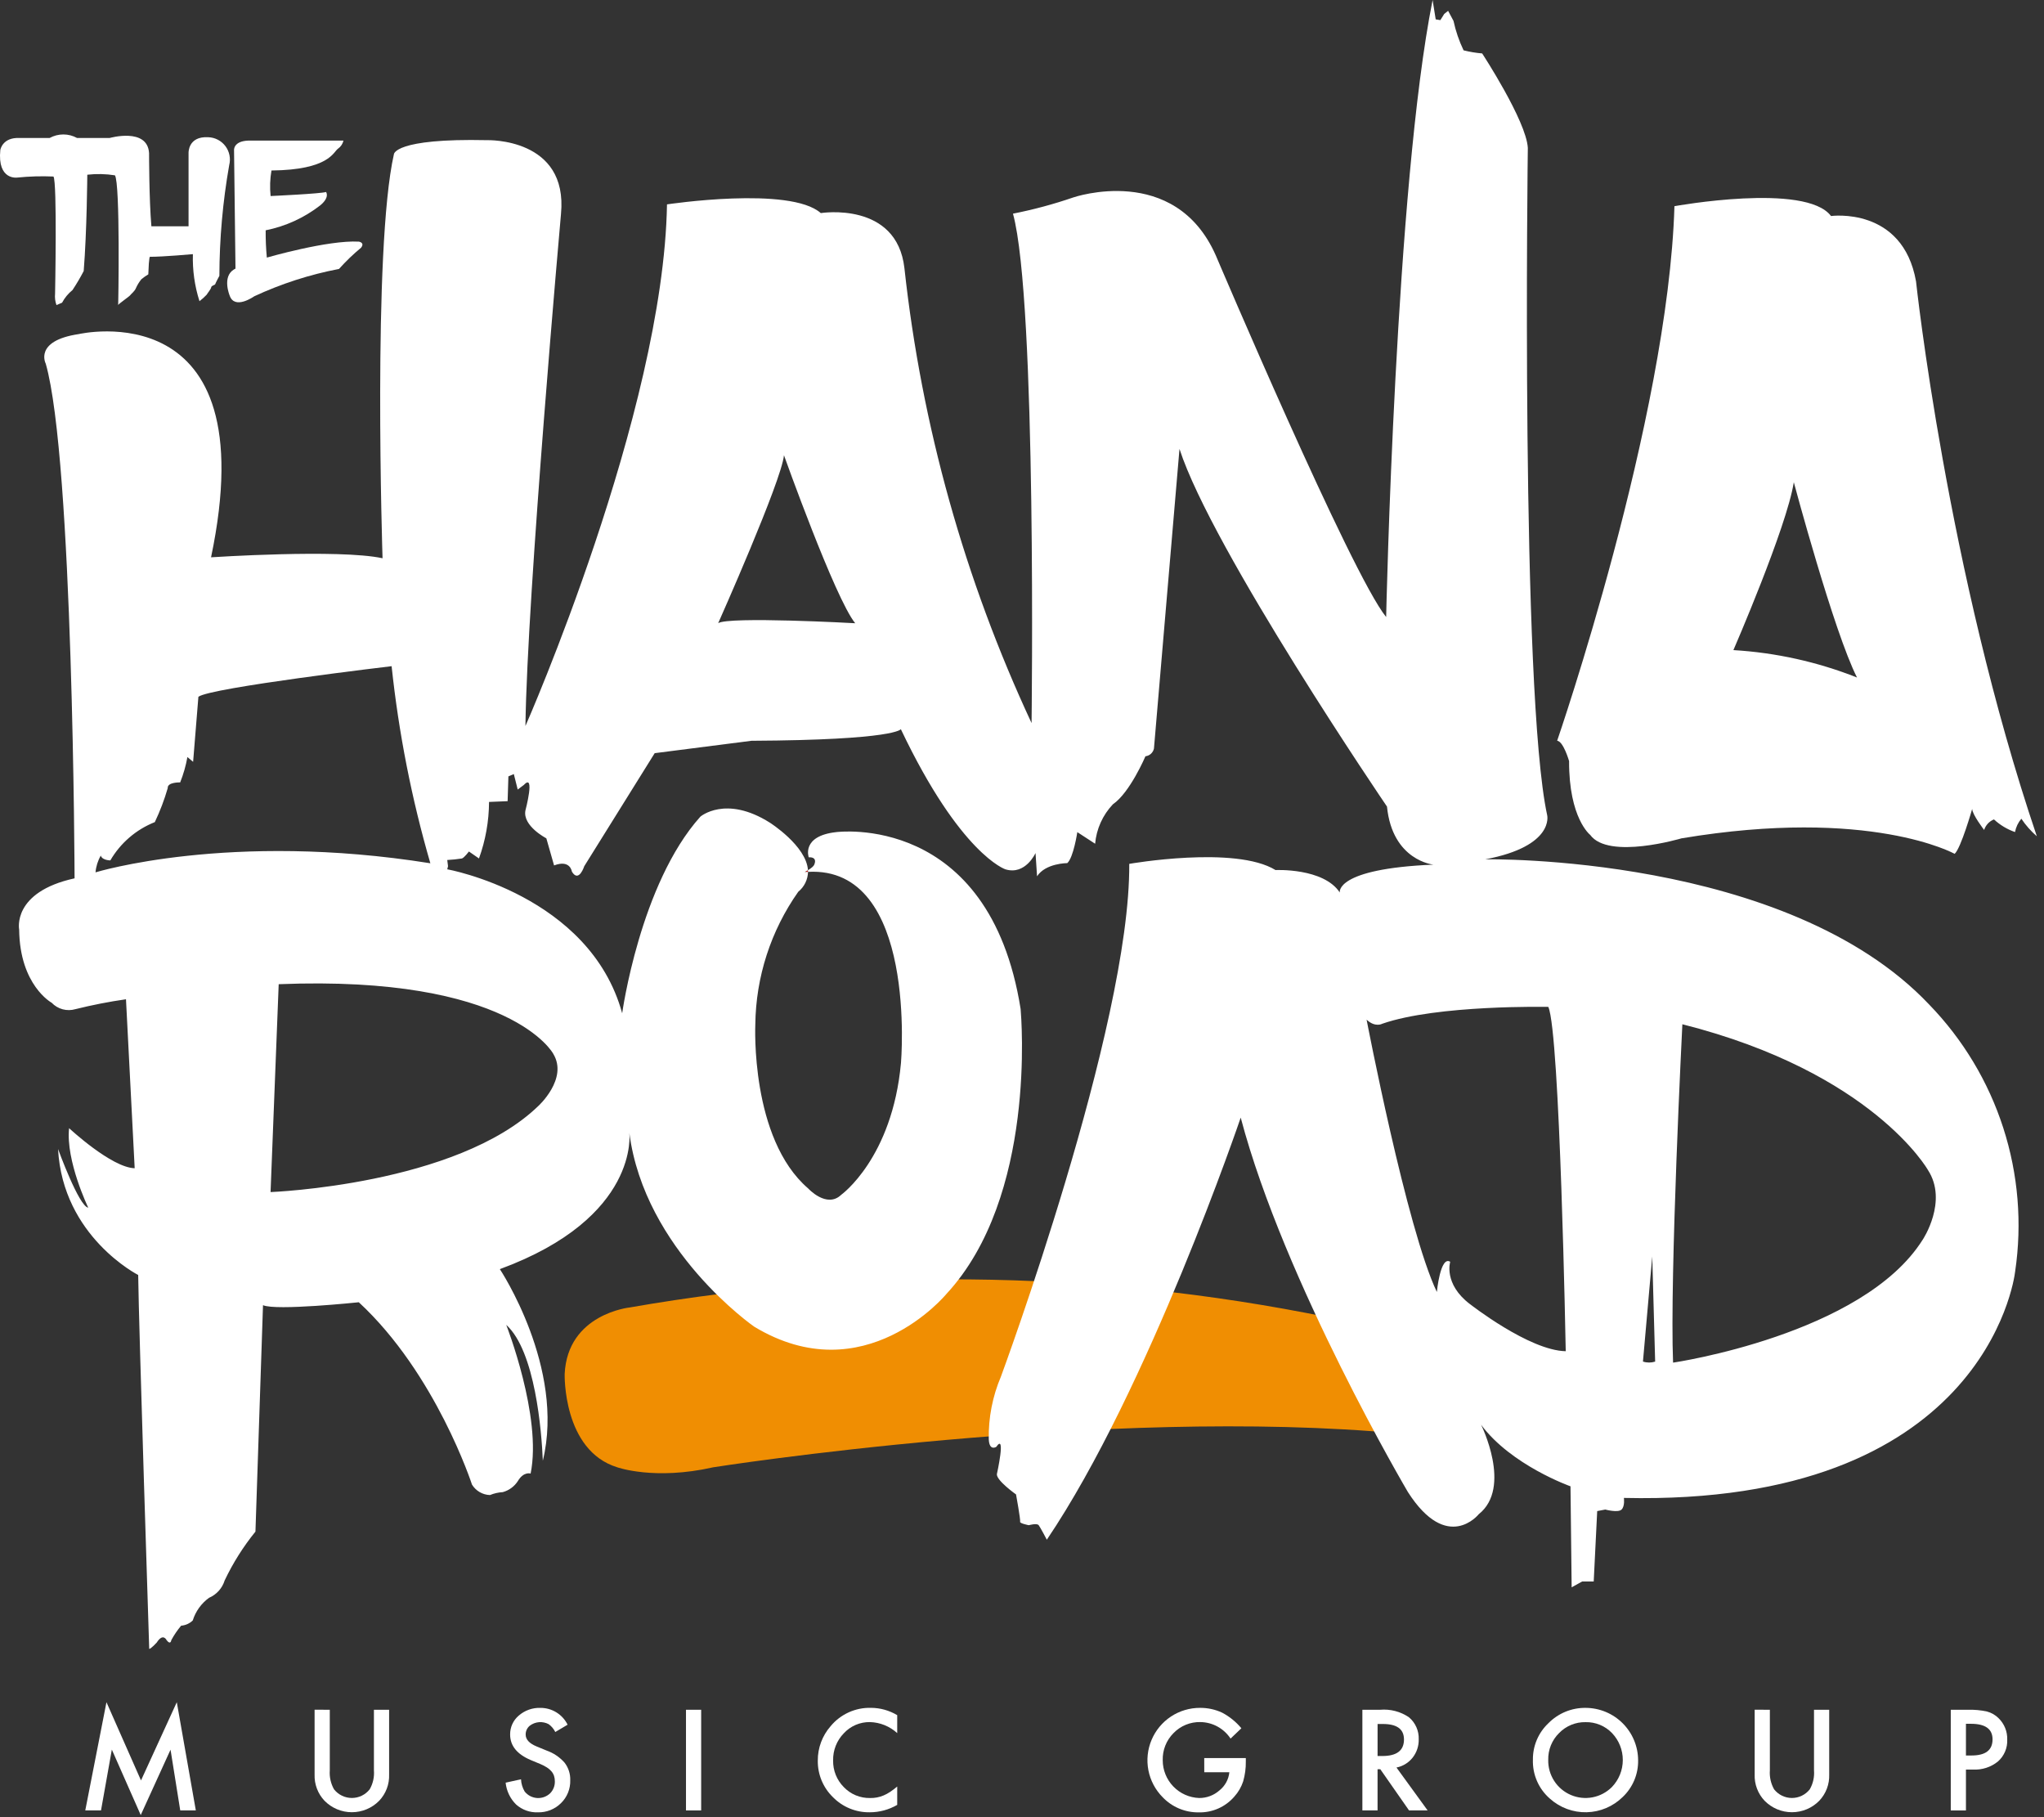 <svg width="198" height="176" viewBox="0 0 198 176" fill="none" xmlns="http://www.w3.org/2000/svg">
<rect x="0" y="0" width="198" height="176" fill="#333333" stroke="none"/>
<path d="M130.891 128.055C107.911 123.057 84.179 122.573 61.014 126.63C61.014 126.63 54.971 127.241 54.699 133.081C54.699 133.081 54.499 140.481 59.793 142.112C59.793 142.112 63.393 143.402 69.093 142.112C69.093 142.112 106.986 136.138 135.71 138.854L130.891 128.055Z" fill="#F08E02"/>
<path d="M78.271 84.454C78.271 84.399 78.271 84.346 78.271 84.292C78.094 84.392 77.95 84.466 77.95 84.466C78.059 84.454 78.16 84.46 78.271 84.454Z" fill="#D00500"/>
<path d="M186.874 97.29C173.042 82.668 143.874 83.229 143.874 83.229C150.622 81.955 149.874 78.957 149.874 78.957C147.287 67.035 147.999 14.323 147.999 14.323C147.849 11.699 143.575 5.175 143.575 5.175C142.968 5.124 142.366 5.024 141.775 4.875C141.34 3.967 141.012 3.01 140.8 2.025L140.277 1.05L139.9 1.35L139.525 1.95L139.075 1.875L138.775 0C135.175 18 134.275 59.76 134.275 59.76C130.9 55.636 117.775 24.743 117.775 24.743C113.801 15.743 103.975 19.12 103.975 19.12C102.064 19.777 100.11 20.303 98.126 20.694C100.45 29.167 99.927 70.032 99.927 70.032C93.44 56.12 89.279 41.239 87.611 25.98C86.88 19.457 79.51 20.638 79.51 20.638C76.528 17.995 64.611 19.795 64.611 19.795C64.272 39.957 50.898 70.318 50.898 70.318C51.068 57.434 54.342 20.726 54.342 20.726C55.056 13.316 47.191 13.576 47.191 13.576C38.157 13.376 38.157 14.942 38.157 14.942C36.078 24.106 37.057 54.068 37.057 54.068C32.833 53.158 20.444 53.977 20.444 53.977C25.881 28.092 7.615 32.36 7.615 32.36C3.26 33.009 4.43 35.219 4.43 35.219C7.094 44.513 7.224 85.07 7.224 85.07C1.124 86.406 1.856 90.033 1.856 90.033C1.912 95.433 5.004 97.119 5.004 97.119C5.295 97.425 5.664 97.644 6.071 97.754C6.478 97.863 6.907 97.858 7.311 97.739C8.925 97.338 10.558 97.018 12.204 96.782L13.046 113.147C10.797 113.091 6.693 109.267 6.693 109.267C6.354 112.416 8.548 116.967 8.548 116.967C7.648 116.854 5.624 111.286 5.624 111.286C6.074 119.777 13.386 123.486 13.386 123.486C13.441 128.379 14.454 159.702 14.454 159.702C14.623 159.702 15.185 159.083 15.185 159.083C15.803 158.112 16.142 158.859 16.142 158.859C16.535 159.366 16.591 158.859 16.591 158.859C16.86 158.358 17.181 157.887 17.547 157.453C17.97 157.42 18.367 157.241 18.672 156.946C18.947 156.065 19.5 155.296 20.247 154.754C20.607 154.6 20.929 154.369 21.192 154.077C21.454 153.786 21.649 153.441 21.765 153.066C22.567 151.378 23.567 149.792 24.745 148.341L25.477 126.41C26.715 126.972 34.757 126.128 34.757 126.128C42.236 133.046 45.721 143.788 45.721 143.788C45.905 144.088 46.16 144.338 46.465 144.515C46.769 144.692 47.113 144.79 47.465 144.8C47.858 144.638 48.276 144.542 48.702 144.518C49.304 144.354 49.825 143.973 50.163 143.448C50.727 142.493 51.401 142.718 51.401 142.718C52.526 137.207 49.039 128.318 49.039 128.318C51.852 130.849 52.469 138.665 52.583 141.477C54.776 132.477 48.42 122.92 48.42 122.92C62.029 117.915 60.962 109.704 60.962 109.704C62.423 121.12 73.052 128.488 73.052 128.488C83.737 134.954 91.666 125.338 91.666 125.338C100.438 115.89 98.921 98.457 98.867 97.727C95.829 78.605 81.004 80.593 81.004 80.593C77.591 80.968 78.341 83.031 78.341 83.031C79.204 82.993 78.903 83.667 78.903 83.667C78.858 83.891 78.526 84.127 78.267 84.281C78.267 84.335 78.267 84.388 78.267 84.443C88.922 83.851 87.276 102.956 87.276 102.956C86.433 112.178 81.486 115.722 81.486 115.722C80.079 117.071 78.285 115.103 78.285 115.103C72.662 110.267 73.166 99.245 73.166 99.245C73.215 94.629 74.667 90.138 77.329 86.367C77.616 86.133 77.849 85.841 78.012 85.509C78.174 85.177 78.263 84.814 78.272 84.444C78.162 84.45 78.059 84.444 77.947 84.456C77.947 84.456 78.091 84.386 78.267 84.282C78.115 81.916 74.573 79.676 74.573 79.676C70.299 76.976 67.844 79.095 67.844 79.095C61.995 85.618 60.27 98.139 60.27 98.139C57.12 86.668 43.325 84.194 43.325 84.194L43.4 83.894L43.325 83.294C43.802 83.269 44.278 83.22 44.749 83.145C44.974 83.07 45.425 82.47 45.425 82.47L46.398 83.145C47.034 81.389 47.364 79.537 47.373 77.67L49.173 77.596L49.248 75.196L49.773 74.97L50.15 76.47L50.749 76.02C51.873 74.82 50.898 78.494 50.898 78.494C50.599 79.994 52.923 81.194 52.923 81.194L53.673 83.819C55.248 83.219 55.398 84.419 55.398 84.419C56.072 85.543 56.597 83.894 56.597 83.894L63.419 72.947L72.793 71.747C86.814 71.673 87.264 70.623 87.264 70.623C93.038 82.77 97.388 84.195 97.388 84.195C99.338 84.795 100.31 82.62 100.31 82.62L100.459 84.871C101.284 83.597 103.385 83.595 103.385 83.595C103.985 83.071 104.359 80.595 104.359 80.595L106.084 81.719C106.21 80.286 106.818 78.939 107.808 77.896C109.458 76.772 110.957 73.248 110.957 73.248C111.156 73.225 111.343 73.14 111.491 73.005C111.639 72.87 111.741 72.693 111.782 72.497L114.256 43.48C117.404 53.227 134.356 78.12 134.356 78.12C134.88 83.369 138.856 83.743 138.856 83.743C129.266 84.143 129.783 86.443 129.783 86.443C128.209 84.043 123.559 84.268 123.559 84.268C119.659 81.868 109.389 83.668 109.389 83.668C109.501 99.414 96.96 133.325 96.96 133.325C96.144 135.244 95.742 137.313 95.781 139.398C95.837 140.58 96.511 140.13 96.511 140.13C97.468 138.725 96.567 142.774 96.567 142.774C96.511 143.39 98.423 144.741 98.423 144.741C98.423 144.741 98.874 147.216 98.817 147.384C98.761 147.552 99.662 147.721 99.662 147.721C99.662 147.721 100.447 147.496 100.617 147.721C100.787 147.946 101.404 149.127 101.404 149.127C111.245 134.562 120.186 108.244 120.186 108.244C124.404 124.215 136.386 144.516 136.386 144.516C140.21 150.477 143.247 146.654 143.247 146.654C146.509 144.066 143.471 137.992 143.471 137.992C146.396 141.929 152.132 143.954 152.132 143.954L152.244 153.739L153.256 153.175H154.381L154.719 146.353L155.505 146.204C155.505 146.204 156.742 146.54 157.08 146.204C157.418 145.868 157.305 145.079 157.305 145.079C191.945 145.865 195.096 124.158 195.205 123.146C195.894 118.486 195.501 113.73 194.056 109.246C192.612 104.762 190.154 100.671 186.874 97.29ZM9.253 84.49C9.302 83.918 9.476 83.364 9.762 82.867C9.901 83.331 10.688 83.332 10.688 83.332C11.668 81.648 13.186 80.342 14.998 79.624C15.502 78.563 15.92 77.463 16.247 76.335C16.201 75.735 17.453 75.78 17.453 75.78C17.769 74.987 18.004 74.164 18.154 73.324L18.707 73.787L19.218 67.487C20.331 66.605 37.935 64.522 37.935 64.522C38.621 70.983 39.876 77.371 41.688 83.611C22.226 80.502 9.253 84.49 9.253 84.49ZM53.596 102.07C55.059 104.489 52.133 107.132 52.133 107.132C44.205 114.781 26.209 115.456 26.209 115.456L26.997 95.323C49.547 94.42 53.596 102.066 53.596 102.066V102.07ZM69.567 60.363C69.567 60.363 75.716 46.563 75.942 44.092C75.942 44.092 80.889 57.963 82.843 60.363C82.841 60.359 70.54 59.685 69.567 60.359V60.363ZM142.392 126.308C139.806 124.341 140.48 122.208 140.48 122.208C139.524 121.591 139.187 125.133 139.187 125.133C136.263 119.002 132.381 98.758 132.381 98.758C133.225 99.545 133.9 99.152 133.9 99.152C139.242 97.296 149.983 97.52 149.983 97.52C151.108 99.993 151.671 130.869 151.671 130.869C148.128 130.804 142.392 126.304 142.392 126.304V126.308ZM159.151 131.876L160.051 121.697L160.333 131.876C159.948 131.998 159.535 131.997 159.15 131.872L159.151 131.876ZM186.251 120.066C180.46 129.288 162.069 131.976 162.069 131.976C161.732 123.641 162.969 99.203 162.969 99.203C181.414 103.871 186.756 113.318 186.756 113.318C188.73 116.351 186.255 120.062 186.255 120.062L186.251 120.066Z" fill="white"/>
<path d="M185.603 27.249C184.31 19.971 177.37 20.923 177.37 20.923C174.921 17.657 162.201 19.97 162.201 19.97C161.588 40.584 150.84 71.742 150.84 71.742C151.451 71.811 151.996 73.715 151.996 73.715C151.974 79.265 154.037 80.858 154.037 80.858C155.805 83.307 162.881 81.197 162.881 81.197C181.181 78.137 189.344 82.697 189.344 82.697C189.957 82.153 191.044 78.342 191.044 78.342C191.044 78.887 192.2 80.383 192.2 80.383C192.274 80.153 192.398 79.943 192.562 79.766C192.727 79.59 192.928 79.452 193.152 79.362C193.741 79.907 194.436 80.325 195.193 80.588C195.281 80.111 195.493 79.666 195.806 79.296C196.228 79.927 196.733 80.499 197.306 80.996C188.595 55.278 185.603 27.249 185.603 27.249ZM167.913 62.965C167.913 62.965 173.083 51.065 173.764 46.707C173.764 46.707 177.642 61.197 179.886 65.619C176.061 64.105 172.02 63.209 167.913 62.965Z" fill="white"/>
<path d="M0.031 14.521C0.031 14.521 0.231 13.289 1.882 13.365H4.806C5.214 13.14 5.672 13.022 6.137 13.022C6.602 13.022 7.06 13.14 7.467 13.365H10.617C10.617 13.365 14.292 12.319 14.44 14.831C14.44 14.831 14.44 19.331 14.665 21.917H18.265V14.826C18.265 14.826 18.19 13.176 20.177 13.29C20.501 13.301 20.818 13.384 21.105 13.534C21.393 13.684 21.643 13.896 21.837 14.155C22.032 14.414 22.165 14.713 22.229 15.031C22.292 15.348 22.284 15.676 22.203 15.99C21.579 19.531 21.261 23.119 21.251 26.715C21.251 26.715 20.875 27.415 20.852 27.515C20.828 27.615 20.48 27.652 20.459 27.826C20.439 28 20.078 28.426 20.02 28.544C19.804 28.771 19.572 28.98 19.324 29.171C18.854 27.7 18.638 26.159 18.686 24.615C18.686 24.615 15.846 24.872 14.527 24.872C14.527 24.872 14.428 24.752 14.367 26.572C14.131 26.713 13.907 26.871 13.695 27.045C13.484 27.305 13.308 27.592 13.171 27.898C13.054 28.209 12.685 28.48 12.608 28.598C12.531 28.716 11.425 29.471 11.444 29.549C11.463 29.627 11.655 17.737 11.133 16.98C10.248 16.84 9.347 16.821 8.456 16.922C8.456 16.922 8.419 22.392 8.108 26.252C7.779 26.885 7.416 27.5 7.022 28.095C6.607 28.429 6.264 28.845 6.014 29.316L5.471 29.549C5.343 29.195 5.296 28.817 5.335 28.443C5.335 28.443 5.548 17.621 5.179 17.097C4.015 17.046 2.849 17.079 1.689 17.197C1.689 17.197 -0.27 17.509 0.031 14.521Z" fill="white"/>
<path d="M22.672 14.545C22.672 14.545 22.587 13.673 24.049 13.617H33.272C33.197 13.936 33.007 14.217 32.737 14.404C32.288 14.714 31.893 16.457 26.297 16.513C26.156 17.33 26.127 18.162 26.213 18.987C26.213 18.987 31.108 18.763 31.584 18.594C31.584 18.594 31.977 19.101 31.023 19.888C29.472 21.094 27.662 21.922 25.735 22.306C25.728 23.188 25.766 24.07 25.848 24.949C25.848 24.949 31.759 23.234 34.76 23.403C34.76 23.403 35.365 23.486 34.977 23.992C34.213 24.622 33.498 25.309 32.839 26.048C30.004 26.59 27.247 27.479 24.631 28.695C24.631 28.695 22.72 30.06 22.242 28.611C22.242 28.611 21.495 26.811 22.657 26.1L22.811 26.015L22.672 14.545Z" fill="white"/>
<path d="M8.26 175.346L10.313 164.864L13.659 172.441L17.126 164.864L18.97 175.346H17.46L16.52 169.461L13.633 175.794L10.834 169.454L9.785 175.345L8.26 175.346Z" fill="white"/>
<path d="M31.946 165.596V171.466C31.898 172.105 32.041 172.744 32.357 173.302C32.563 173.563 32.826 173.774 33.125 173.919C33.424 174.064 33.752 174.139 34.084 174.139C34.417 174.139 34.745 174.064 35.044 173.919C35.343 173.774 35.605 173.563 35.811 173.302C36.131 172.746 36.274 172.105 36.222 171.466V165.596H37.693V171.868C37.71 172.334 37.634 172.798 37.469 173.234C37.304 173.67 37.054 174.069 36.733 174.407C36.388 174.759 35.976 175.039 35.521 175.231C35.066 175.422 34.577 175.52 34.083 175.52C33.59 175.52 33.101 175.422 32.646 175.231C32.191 175.039 31.779 174.759 31.433 174.407C31.113 174.069 30.863 173.67 30.699 173.234C30.534 172.798 30.458 172.334 30.474 171.868V165.591L31.946 165.596Z" fill="white"/>
<path d="M54.983 167.043L53.79 167.751C53.642 167.45 53.423 167.19 53.151 166.993C52.864 166.84 52.539 166.772 52.215 166.798C51.891 166.824 51.581 166.942 51.321 167.139C51.194 167.242 51.091 167.373 51.022 167.522C50.952 167.671 50.918 167.834 50.921 167.998C50.921 168.475 51.275 168.858 51.982 169.149L52.954 169.549C53.624 169.784 54.222 170.188 54.69 170.721C55.065 171.207 55.26 171.808 55.239 172.421C55.252 172.834 55.178 173.244 55.023 173.627C54.868 174.01 54.635 174.356 54.339 174.644C54.044 174.935 53.694 175.163 53.309 175.316C52.923 175.468 52.511 175.541 52.097 175.53C51.326 175.559 50.574 175.288 49.997 174.775C49.423 174.209 49.063 173.46 48.98 172.657L50.47 172.328C50.489 172.747 50.61 173.155 50.824 173.515C50.97 173.697 51.151 173.847 51.357 173.955C51.563 174.063 51.789 174.127 52.021 174.143C52.254 174.159 52.486 174.127 52.705 174.048C52.924 173.969 53.125 173.846 53.293 173.686C53.444 173.532 53.562 173.349 53.64 173.149C53.718 172.948 53.755 172.733 53.747 172.518C53.749 172.341 53.722 172.165 53.668 171.997C53.614 171.838 53.53 171.69 53.421 171.562C53.296 171.417 53.15 171.292 52.988 171.189C52.788 171.061 52.577 170.951 52.357 170.859L51.416 170.468C50.083 169.904 49.416 169.079 49.416 167.993C49.411 167.644 49.484 167.298 49.629 166.98C49.775 166.663 49.989 166.381 50.256 166.157C50.835 165.655 51.582 165.389 52.347 165.414C52.895 165.411 53.433 165.562 53.899 165.85C54.365 166.138 54.741 166.552 54.983 167.043Z" fill="white"/>
<path d="M67.921 165.596V175.346H66.451V165.596H67.921Z" fill="white"/>
<path d="M86.912 166.118V167.857C86.188 167.196 85.251 166.817 84.272 166.79C83.797 166.782 83.326 166.874 82.889 167.061C82.453 167.248 82.061 167.525 81.74 167.874C81.401 168.221 81.135 168.632 80.957 169.083C80.779 169.534 80.693 170.015 80.704 170.5C80.692 170.979 80.779 171.456 80.957 171.9C81.135 172.345 81.401 172.75 81.74 173.089C82.067 173.431 82.461 173.701 82.898 173.883C83.335 174.064 83.805 174.153 84.278 174.144C84.731 174.156 85.181 174.07 85.597 173.892C85.817 173.798 86.028 173.683 86.227 173.55C86.465 173.391 86.693 173.218 86.912 173.032V174.809C86.106 175.277 85.191 175.525 84.258 175.526C83.596 175.537 82.938 175.413 82.325 175.163C81.711 174.912 81.155 174.539 80.691 174.067C80.216 173.607 79.84 173.055 79.587 172.445C79.334 171.834 79.209 171.179 79.219 170.518C79.211 169.298 79.65 168.117 80.451 167.198C80.925 166.621 81.525 166.16 82.205 165.85C82.884 165.54 83.626 165.39 84.373 165.41C85.267 165.414 86.144 165.659 86.912 166.118Z" fill="white"/>
<path d="M116.653 170.274H120.681V170.596C120.692 171.254 120.604 171.909 120.422 172.541C120.242 173.083 119.952 173.581 119.57 174.005C119.144 174.5 118.613 174.893 118.015 175.158C117.418 175.422 116.769 175.551 116.116 175.534C115.463 175.542 114.815 175.415 114.212 175.161C113.61 174.907 113.067 174.531 112.616 174.057C111.911 173.343 111.433 172.436 111.243 171.45C111.053 170.465 111.159 169.445 111.549 168.52C111.938 167.595 112.593 166.806 113.43 166.252C114.268 165.699 115.251 165.407 116.254 165.412C116.991 165.407 117.72 165.566 118.388 165.877C119.102 166.254 119.735 166.767 120.251 167.388L119.203 168.388C118.884 167.903 118.45 167.503 117.94 167.224C117.431 166.945 116.86 166.796 116.279 166.788C115.796 166.777 115.315 166.865 114.868 167.049C114.42 167.233 114.016 167.507 113.679 167.855C113.335 168.198 113.064 168.609 112.884 169.06C112.704 169.512 112.619 169.996 112.632 170.482C112.631 171.432 113 172.345 113.66 173.028C114.319 173.711 115.219 174.111 116.168 174.143C116.886 174.146 117.58 173.887 118.119 173.413C118.39 173.198 118.615 172.932 118.781 172.629C118.947 172.326 119.051 171.994 119.086 171.65H116.656L116.653 170.274Z" fill="white"/>
<path d="M135.275 171.191L138.293 175.346H136.493L133.708 171.355H133.443V175.346H131.972V165.596H133.692C134.679 165.51 135.665 165.767 136.483 166.323C136.793 166.584 137.039 166.911 137.203 167.281C137.367 167.651 137.445 168.054 137.43 168.458C137.446 169.102 137.236 169.732 136.837 170.238C136.446 170.731 135.893 171.069 135.275 171.191ZM133.444 170.075H133.911C135.305 170.075 136.002 169.542 136.002 168.475C136.002 167.475 135.325 166.975 133.969 166.975H133.445L133.444 170.075Z" fill="white"/>
<path d="M148.491 170.427C148.484 169.765 148.614 169.109 148.874 168.5C149.134 167.892 149.518 167.344 150 166.891C150.472 166.414 151.035 166.037 151.655 165.783C152.276 165.529 152.942 165.403 153.612 165.413C154.955 165.421 156.24 165.957 157.19 166.907C158.139 167.856 158.676 169.141 158.683 170.484C158.695 171.15 158.568 171.812 158.31 172.426C158.051 173.041 157.668 173.594 157.183 174.052C156.25 174.967 155.004 175.492 153.698 175.522C152.392 175.553 151.123 175.085 150.148 174.215C149.607 173.747 149.177 173.165 148.89 172.509C148.603 171.854 148.467 171.142 148.491 170.427ZM149.975 170.442C149.958 171.164 150.158 171.874 150.549 172.482C150.939 173.089 151.503 173.566 152.167 173.849C152.831 174.133 153.565 174.212 154.274 174.075C154.983 173.938 155.634 173.591 156.144 173.08C156.819 172.379 157.197 171.444 157.199 170.471C157.202 169.497 156.829 168.561 156.157 167.856C155.827 167.511 155.429 167.239 154.987 167.057C154.546 166.874 154.072 166.785 153.594 166.796C153.116 166.786 152.641 166.876 152.199 167.058C151.757 167.24 151.357 167.512 151.024 167.856C150.682 168.193 150.413 168.596 150.233 169.041C150.052 169.485 149.965 169.962 149.976 170.442H149.975Z" fill="white"/>
<path d="M171.445 165.596V171.466C171.397 172.105 171.54 172.744 171.855 173.302C172.061 173.563 172.324 173.774 172.623 173.919C172.922 174.064 173.25 174.14 173.583 174.14C173.916 174.14 174.244 174.064 174.543 173.919C174.842 173.774 175.105 173.563 175.31 173.302C175.63 172.746 175.773 172.105 175.721 171.466V165.596H177.193V171.868C177.209 172.334 177.133 172.798 176.968 173.234C176.803 173.67 176.553 174.069 176.232 174.407C175.887 174.759 175.475 175.039 175.02 175.231C174.565 175.422 174.076 175.52 173.582 175.52C173.089 175.52 172.6 175.422 172.145 175.231C171.69 175.039 171.278 174.759 170.932 174.407C170.612 174.069 170.362 173.67 170.197 173.234C170.032 172.798 169.956 172.334 169.973 171.868V165.591L171.445 165.596Z" fill="white"/>
<path d="M190.439 171.388V175.347H188.969V165.597H190.637C191.259 165.578 191.88 165.635 192.487 165.769C192.908 165.882 193.291 166.104 193.598 166.411C193.874 166.679 194.092 167.002 194.236 167.359C194.381 167.716 194.45 168.099 194.438 168.484C194.456 168.882 194.385 169.28 194.229 169.647C194.073 170.014 193.837 170.342 193.538 170.606C192.857 171.157 191.995 171.435 191.12 171.388H190.439ZM190.439 170.024H190.989C192.341 170.024 193.016 169.504 193.016 168.464C193.016 167.459 192.32 166.956 190.926 166.955H190.439V170.024Z" fill="white"/>
</svg>
